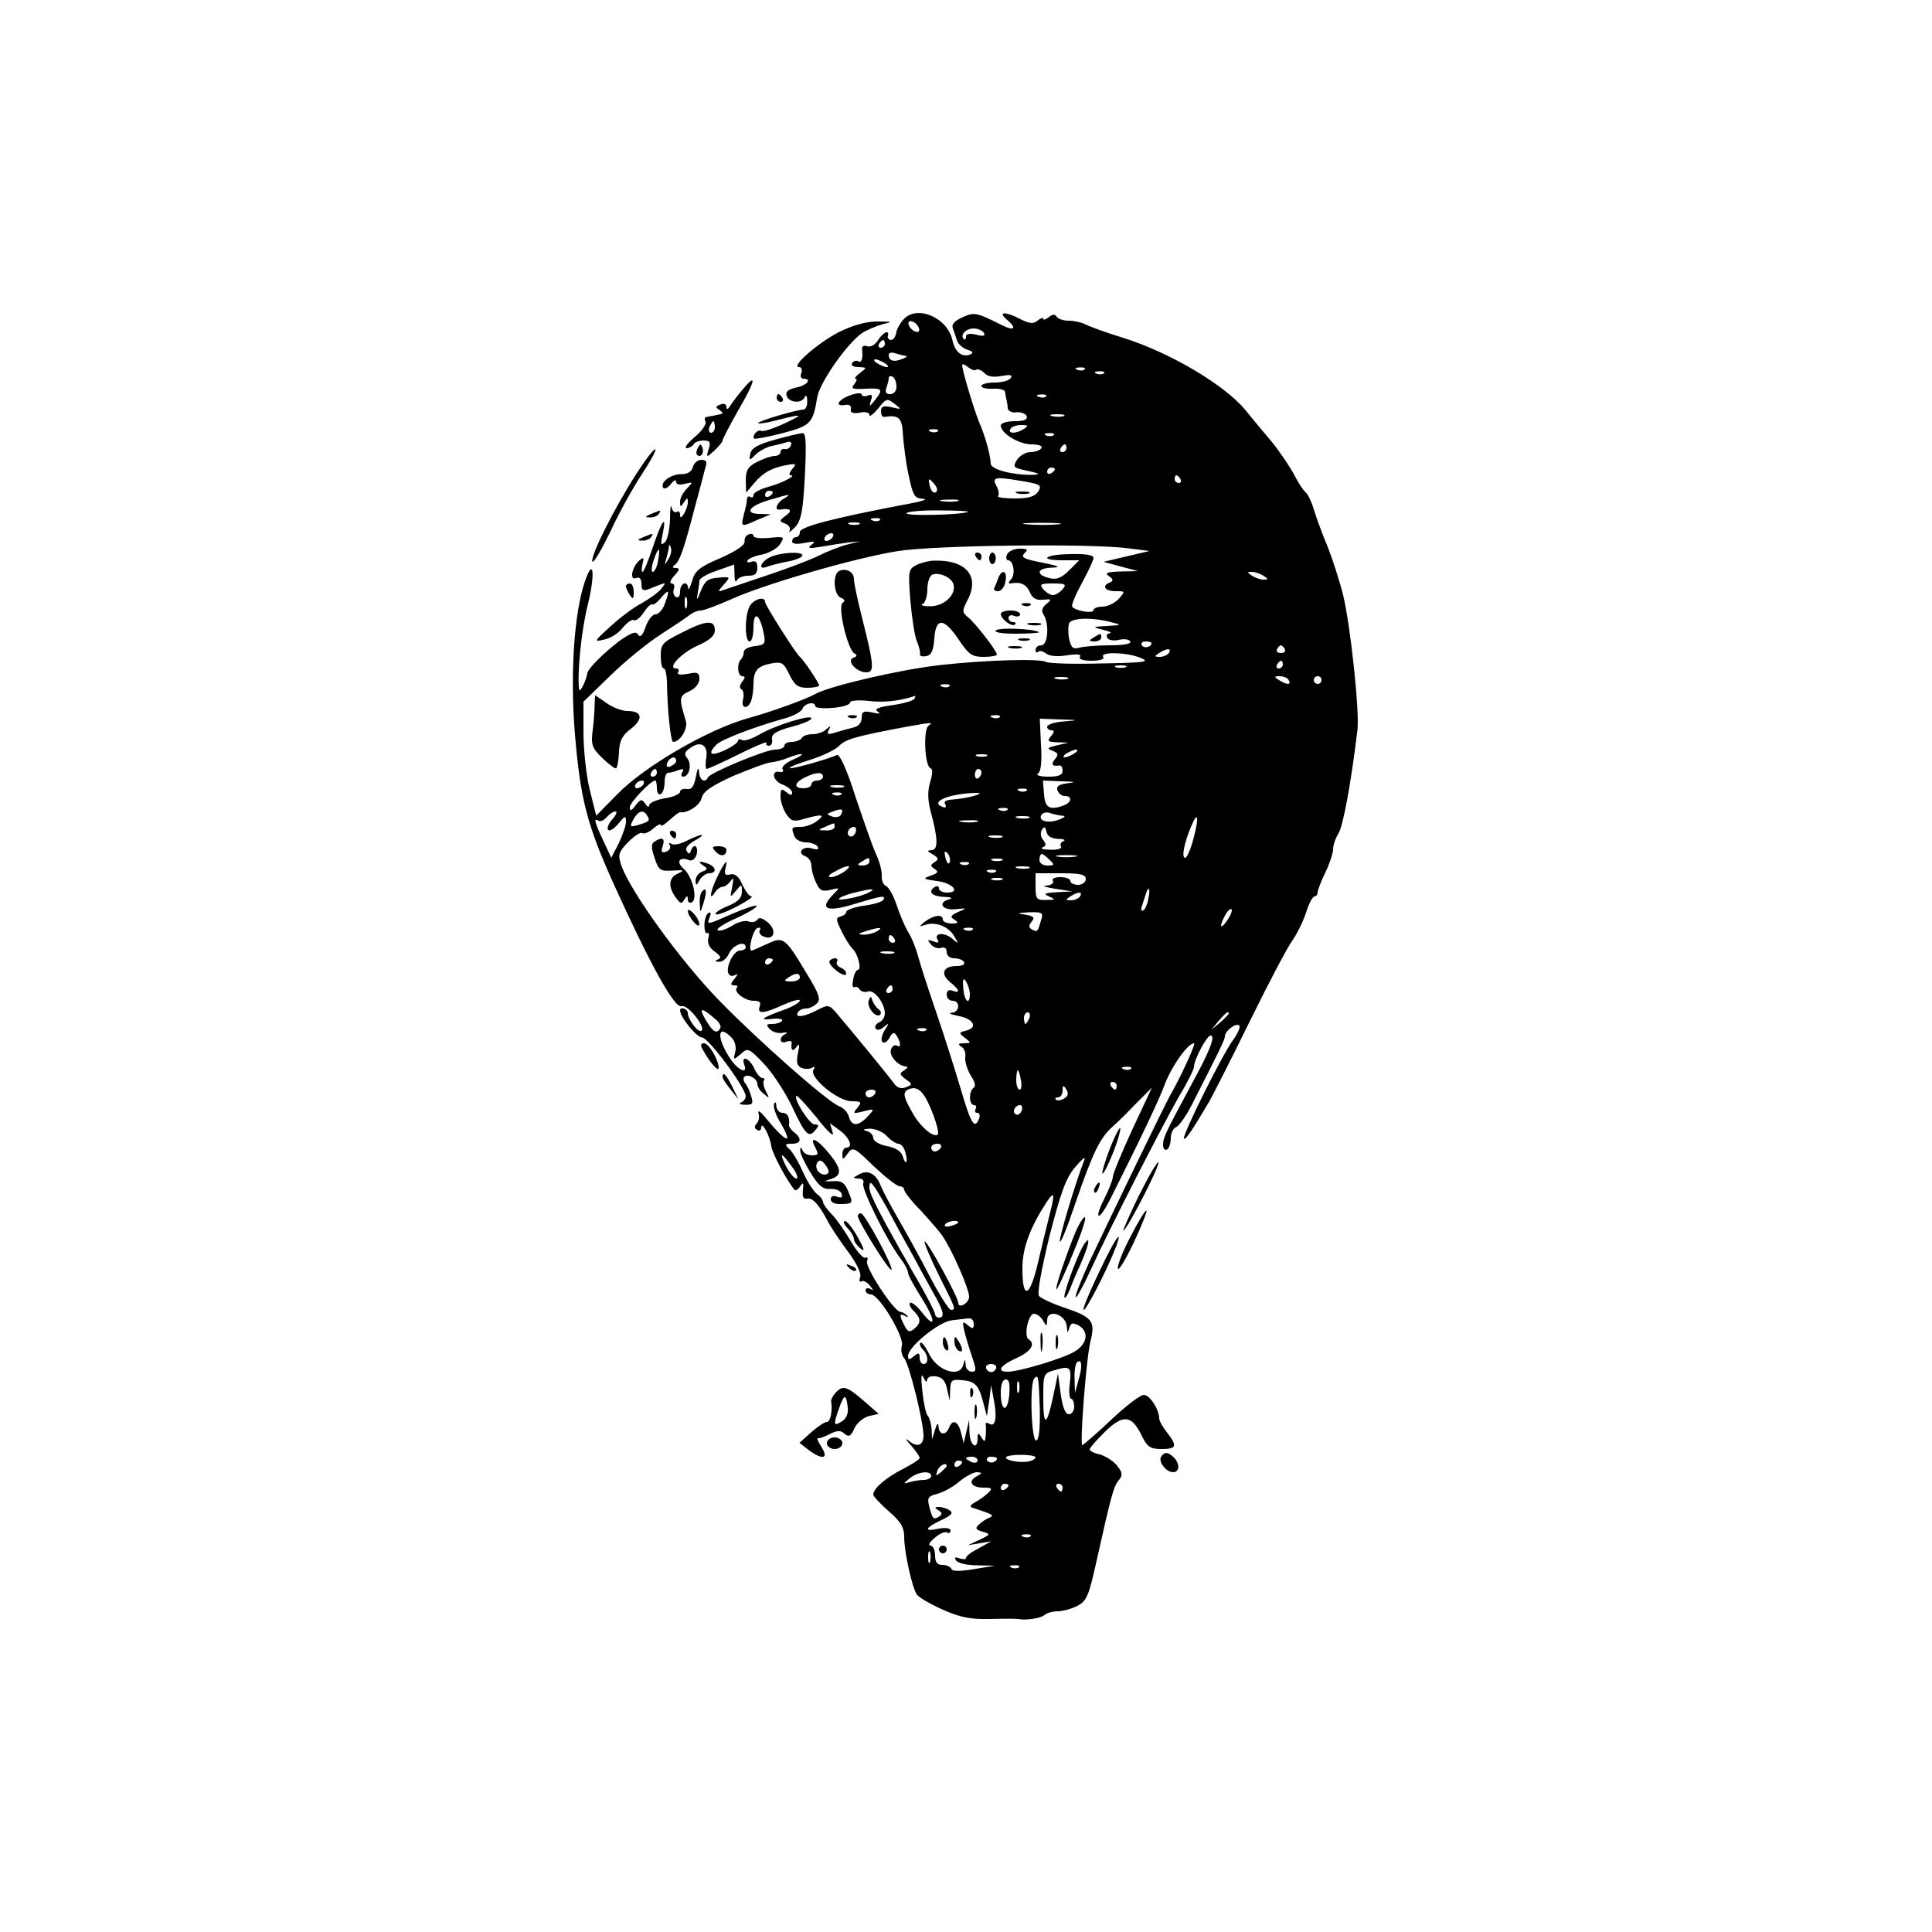 <?xml version="1.0" standalone="no"?>
<!DOCTYPE svg PUBLIC "-//W3C//DTD SVG 20010904//EN"
 "http://www.w3.org/TR/2001/REC-SVG-20010904/DTD/svg10.dtd">
<svg version="1.0" xmlns="http://www.w3.org/2000/svg"
 width="500pt" height="500pt" viewBox="0 0 500 500"
 preserveAspectRatio="xMidYMid meet">

<g transform="translate(0,500) scale(0.1,-0.1)"
fill="#000000" stroke="none">
<path d="M2338 4173 c-9 -10 -18 -26 -19 -36 -2 -10 -8 -17 -14 -17 -5 1 -9 6
-7 11 4 17 -13 9 -26 -12 -8 -12 -19 -18 -28 -15 -8 3 -14 0 -13 -7 3 -24 -1
-38 -10 -32 -5 3 -12 1 -16 -5 -3 -6 4 -10 17 -10 22 -1 22 -1 4 -15 -11 -8
-16 -15 -12 -15 5 0 3 -6 -3 -14 -10 -12 -5 -14 29 -12 44 2 47 -1 24 -30 -15
-18 -15 -18 -10 0 5 13 2 17 -9 12 -8 -3 -15 -1 -15 3 0 5 -13 4 -30 -2 -32
-12 -41 -30 -12 -25 10 2 16 -2 14 -11 -2 -9 5 -12 23 -9 14 3 25 1 25 -6 0
-6 10 2 23 17 20 26 23 27 42 12 19 -15 19 -15 -7 -9 -22 5 -28 2 -28 -10 0
-9 3 -15 8 -15 39 6 47 -2 49 -49 2 -26 8 -73 15 -104 11 -52 15 -58 38 -59
14 -1 -9 -8 -50 -15 -179 -34 -270 -57 -270 -71 0 -7 -4 -13 -10 -13 -5 0 -10
-5 -10 -11 0 -7 12 -8 33 -4 25 5 29 4 17 -5 -12 -9 -6 -10 25 -5 22 4 54 9
70 11 l30 3 -31 -8 c-17 -4 -51 -17 -75 -29 -24 -12 -86 -35 -137 -52 -51 -17
-101 -34 -110 -37 -15 -6 -15 -4 1 14 18 20 18 21 -14 18 -27 -2 -35 -8 -46
-36 -8 -21 -11 -25 -8 -9 2 14 5 30 5 37 0 6 20 18 45 26 l45 16 1 -27 c0 -15
3 -21 6 -14 2 6 16 12 29 12 18 0 24 5 24 21 0 15 -5 19 -16 15 -8 -3 -12 -2
-9 4 3 5 20 12 38 15 18 4 39 16 46 27 12 19 11 20 -28 16 -23 -2 -41 0 -41 5
0 5 -6 7 -12 4 -7 -2 -12 -10 -11 -18 2 -9 -21 -25 -62 -43 -54 -23 -67 -33
-74 -60 -5 -17 -10 -25 -10 -18 -2 21 -21 13 -21 -9 0 -12 -4 -17 -11 -14 -6
4 -8 13 -5 21 3 8 0 14 -6 14 -6 0 -3 9 7 20 14 15 15 20 4 20 -9 0 -10 3 -3
8 13 8 25 44 53 152 11 41 23 85 26 98 6 17 3 22 -10 22 -9 0 -19 -8 -22 -19
-3 -12 -14 -18 -29 -18 -28 0 -56 -21 -48 -35 3 -5 12 -1 20 9 7 10 14 13 14
6 0 -7 9 -9 23 -5 21 5 21 5 5 -12 -10 -10 -18 -25 -18 -34 0 -15 2 -15 10 -2
9 13 10 13 10 0 0 -8 -5 -22 -10 -30 -7 -11 -10 -11 -10 -2 0 7 -4 11 -9 7 -5
-3 -11 3 -13 12 -2 10 -4 -4 -4 -30 -1 -26 -6 -53 -13 -60 -11 -10 -12 -6 -6
21 11 53 -2 36 -25 -33 -12 -36 -24 -65 -27 -65 -3 0 -3 9 0 21 4 16 3 18 -8
9 -19 -16 -27 -53 -9 -46 9 4 14 -2 14 -15 0 -16 4 -19 18 -14 50 20 48 20 33
1 -8 -10 -31 -26 -50 -37 -20 -10 -56 -37 -81 -60 -43 -39 -44 -41 -16 -34 16
3 38 17 48 31 11 13 24 22 28 19 5 -3 17 6 26 20 9 14 19 23 22 21 2 -3 13 5
23 17 21 25 23 20 9 -17 -5 -14 -16 -26 -24 -26 -8 0 -19 -15 -25 -32 -8 -23
-14 -29 -20 -20 -5 9 -17 5 -47 -16 -41 -31 -82 -72 -84 -84 -2 -17 -19 -52
-21 -43 -6 36 5 152 22 219 20 82 15 126 -7 62 -28 -81 -39 -239 -26 -397 14
-166 31 -233 99 -384 95 -210 159 -326 177 -319 15 6 62 -53 52 -63 -8 -8 -35
27 -36 45 0 11 -20 18 -20 7 0 -17 43 -70 57 -70 16 0 112 -129 113 -152 0 -6
-6 -14 -12 -16 -7 -3 -3 -6 10 -6 20 -1 22 3 16 22 -3 12 -10 27 -15 33 -5 6
-6 13 -3 17 9 9 34 -4 34 -18 0 -7 7 -19 17 -26 15 -13 15 -12 5 7 -6 12 -8
24 -5 28 3 3 2 6 -4 6 -5 0 -15 11 -21 25 -12 26 -35 36 -26 10 10 -25 -13
-17 -34 12 -38 55 -37 97 1 58 9 -9 13 -24 10 -37 -6 -22 -5 -22 14 -6 18 17
21 16 60 -25 22 -23 54 -72 72 -109 35 -75 44 -84 61 -63 10 12 10 15 -2 15
-13 0 -55 66 -47 74 2 2 26 -24 53 -57 28 -36 46 -52 41 -38 l-7 24 26 -19
c25 -19 35 -44 16 -44 -5 0 -10 -8 -10 -17 0 -15 2 -15 14 2 13 18 17 16 67
-33 30 -28 60 -52 67 -52 6 0 12 -4 12 -9 0 -5 19 -30 43 -54 23 -25 48 -54
55 -64 26 -37 73 -145 70 -161 -3 -17 -28 -29 -28 -14 0 15 -82 164 -87 159
-2 -3 14 -41 36 -86 44 -87 46 -91 32 -91 -5 0 -30 39 -55 87 -25 49 -62 115
-81 148 -19 33 -40 72 -46 87 -12 31 -34 42 -57 28 -16 -9 -16 -9 0 -10 10 0
15 -5 12 -13 -5 -14 64 -153 98 -196 10 -13 18 -29 18 -35 0 -6 16 -35 35 -65
38 -60 37 -84 0 -36 -13 16 -27 27 -30 23 -3 -3 1 -13 10 -21 19 -19 19 -31 1
-46 -12 -10 -17 -8 -25 8 -14 26 -14 34 2 25 7 -4 9 -3 4 2 -5 5 -13 9 -17 9
-16 0 -92 116 -86 131 3 8 1 12 -4 9 -5 -3 -22 15 -37 41 -16 27 -38 59 -50
71 -13 13 -23 28 -23 32 0 5 -7 15 -17 22 -9 8 -25 33 -35 56 -10 23 -25 49
-34 58 -14 13 -13 15 5 15 25 0 27 13 6 30 -8 6 -14 15 -13 18 2 21 -4 32 -17
32 -8 0 -15 8 -16 18 0 10 -3 12 -6 4 -2 -7 5 -29 17 -48 35 -60 15 -52 -41
16 -12 14 -18 18 -16 9 3 -9 1 -21 -5 -27 -6 -6 -6 -12 1 -16 6 -4 11 -1 11 6
1 19 23 -23 26 -48 2 -18 42 -93 61 -114 2 -2 9 2 14 10 8 12 9 9 7 -10 -2
-17 1 -24 11 -22 14 3 31 -16 53 -58 7 -14 30 -49 51 -77 24 -32 37 -59 33
-68 -3 -9 -2 -14 3 -11 5 3 15 -2 22 -11 10 -12 10 -14 2 -9 -7 4 -13 2 -13
-3 0 -6 6 -11 14 -11 21 0 87 -110 80 -133 -3 -10 -1 -24 6 -32 13 -15 50
-164 50 -201 0 -26 -18 -31 -40 -11 -8 6 -5 0 8 -14 12 -14 22 -28 22 -32 0
-4 -19 -16 -42 -28 -44 -22 -78 -51 -78 -67 0 -4 18 -24 40 -43 30 -26 40 -41
40 -66 0 -40 21 -134 33 -150 5 -7 34 -24 65 -38 45 -20 71 -26 122 -25 36 1
70 1 75 0 21 -4 60 2 69 11 6 5 21 9 33 9 13 0 36 6 51 14 24 12 30 26 50 117
38 170 44 193 58 209 10 12 9 19 -5 37 -10 12 -30 25 -45 29 -14 3 -26 9 -26
13 0 4 18 24 39 45 47 46 69 44 94 -6 16 -33 23 -38 53 -38 39 0 42 7 14 43
-11 14 -20 30 -20 36 0 23 -24 61 -40 61 -9 0 -47 -29 -85 -65 -38 -36 -72
-65 -74 -65 -7 0 10 224 21 268 13 53 6 63 -68 88 -30 10 -60 24 -65 30 -5 7
5 64 27 155 30 116 43 151 67 179 16 19 27 28 24 20 -22 -55 -67 -205 -64
-213 2 -6 20 39 40 99 45 131 64 169 95 197 14 12 42 40 63 62 l40 40 -51
-109 c-27 -59 -50 -114 -50 -122 0 -7 -10 -32 -21 -54 -12 -23 -19 -43 -16
-46 3 -4 16 15 29 40 80 159 127 258 143 301 17 45 59 105 75 105 6 0 -35 -88
-59 -130 -13 -21 -161 -328 -211 -434 -22 -49 -39 -91 -36 -93 2 -3 19 28 38
69 47 104 184 371 229 450 22 36 39 71 39 77 0 18 33 81 43 81 13 0 -1 -38
-46 -120 -72 -134 -77 -144 -77 -163 0 -10 5 -15 10 -12 6 3 10 17 10 30 0 12
6 25 14 28 7 3 26 29 41 59 73 143 85 168 85 176 0 14 29 36 37 28 4 -3 -3
-19 -14 -35 -28 -36 -135 -252 -129 -258 4 -4 21 21 63 92 7 11 54 103 104
205 50 102 101 199 113 215 12 17 28 49 36 73 7 23 17 42 22 42 4 0 8 5 8 10
0 6 9 30 20 52 11 23 20 50 20 60 0 10 6 29 14 41 12 19 33 134 49 267 6 48
-18 271 -37 350 -9 36 -27 92 -40 125 -14 33 -30 77 -36 97 -6 21 -16 40 -21
44 -5 3 -18 23 -29 44 -11 21 -37 60 -59 87 -22 26 -53 63 -68 82 -54 65 -194
148 -314 186 -46 14 -92 31 -101 36 -10 5 -29 9 -42 9 -14 0 -28 5 -31 10 -5
8 -11 7 -21 -1 -8 -6 -14 -8 -14 -4 0 4 -6 2 -14 -4 -11 -10 -21 -9 -45 3 -42
22 -61 19 -32 -4 24 -21 14 -27 -17 -11 -64 32 -70 34 -101 20 -22 -10 -29
-19 -25 -29 3 -8 8 -22 11 -32 3 -9 15 -19 26 -23 14 -4 17 -8 9 -12 -22 -9
-40 5 -47 36 -13 60 -93 93 -127 54z m40 -22 c3 -8 -1 -12 -9 -9 -7 2 -15 10
-17 17 -3 8 1 12 9 9 7 -2 15 -10 17 -17z m168 -12 c5 -9 -1 -10 -20 -5 -17 4
-26 2 -26 -5 0 -7 -3 -10 -6 -6 -10 10 6 27 26 27 10 0 22 -5 26 -11z m-256
-29 c0 -5 -5 -10 -11 -10 -5 0 -7 5 -4 10 3 6 8 10 11 10 2 0 4 -4 4 -10z m53
-31 c7 0 3 -4 -8 -8 -22 -9 -35 -5 -35 11 0 5 7 7 16 4 9 -3 21 -6 27 -7z
m-53 -19 c8 -5 11 -10 5 -10 -5 0 -17 5 -25 10 -8 5 -10 10 -5 10 6 0 17 -5
25 -10z m236 -17 c4 3 13 0 21 -8 9 -10 24 -12 45 -8 22 4 29 3 24 -5 -4 -7
-23 -12 -42 -12 -19 0 -34 -4 -34 -9 0 -5 14 -8 30 -7 17 1 31 -3 31 -8 1 -6
2 -15 4 -21 1 -5 3 -16 3 -22 1 -7 12 -12 23 -10 12 1 24 -4 26 -10 3 -9 -7
-13 -31 -13 -20 0 -36 -5 -36 -11 0 -20 45 -48 78 -49 20 0 31 -4 27 -10 -3
-5 -16 -10 -28 -10 -12 0 -28 -9 -35 -20 -11 -18 -9 -20 16 -26 43 -9 49 -12
22 -13 -52 0 -105 14 -106 29 -1 24 -15 73 -29 105 -13 30 -45 137 -45 150 0
4 7 2 15 -5 9 -7 18 -10 21 -7z m281 1 c-3 -3 -12 -4 -19 -1 -8 3 -5 6 6 6 11
1 17 -2 13 -5z m50 -10 c-3 -3 -12 -4 -19 -1 -8 3 -5 6 6 6 11 1 17 -2 13 -5z
m-537 -35 c0 -11 -7 -19 -16 -19 -11 0 -14 5 -10 16 3 9 6 20 6 25 0 6 5 7 10
4 6 -3 10 -15 10 -26z m387 -25 c-3 -3 -12 -4 -19 -1 -8 3 -5 6 6 6 11 1 17
-2 13 -5z m46 -51 c-7 -2 -21 -2 -30 0 -10 3 -4 5 12 5 17 0 24 -2 18 -5z
m-103 -33 c-20 -13 -43 -13 -35 0 3 6 16 10 28 10 18 0 19 -2 7 -10z m-223 -6
c-3 -3 -12 -4 -19 -1 -8 3 -5 6 6 6 11 1 17 -2 13 -5z m300 -10 c-3 -3 -12 -4
-19 -1 -8 3 -5 6 6 6 11 1 17 -2 13 -5z m33 -34 c0 -5 -5 -10 -11 -10 -5 0 -7
5 -4 10 3 6 8 10 11 10 2 0 4 -4 4 -10z m-30 -54 c0 -3 -4 -8 -10 -11 -5 -3
-10 -1 -10 4 0 6 5 11 10 11 6 0 10 -2 10 -4z m-43 -58 c-9 -13 -24 -18 -61
-18 -27 0 -46 3 -43 6 3 4 2 14 -3 24 -14 25 -7 27 59 16 54 -9 58 -11 48 -28z
m368 32 c3 -5 1 -10 -4 -10 -6 0 -11 5 -11 10 0 6 2 10 4 10 3 0 8 -4 11 -10z
m-636 -14 c7 -8 8 -17 3 -20 -6 -3 -12 3 -15 14 -6 24 -4 25 12 6z m59 -43
c-10 -2 -28 -2 -40 0 -13 2 -5 4 17 4 22 1 32 -1 23 -4z m27 -28 c-24 -8 -164
-11 -159 -3 3 4 42 8 87 7 45 0 78 -2 72 -4z m-228 -21 c-3 -3 -12 -4 -19 -1
-8 3 -5 6 6 6 11 1 17 -2 13 -5z m-54 -11 c-7 -2 -19 -2 -25 0 -7 3 -2 5 12 5
14 0 19 -2 13 -5z m515 0 c-21 -2 -57 -2 -80 0 -24 2 -7 4 37 4 44 0 63 -2 43
-4z m-583 -33 c-3 -5 -11 -10 -16 -10 -6 0 -7 5 -4 10 3 6 11 10 16 10 6 0 7
-4 4 -10z m-425 -57 c-11 -17 -11 -17 -6 0 3 10 6 24 7 30 0 9 2 9 5 0 3 -7 0
-20 -6 -30z m1190 28 l55 -7 -60 -14 -59 -14 44 -12 45 -12 -45 -1 c-35 -1
-42 -4 -30 -12 11 -8 12 -12 3 -16 -23 -9 -14 -23 14 -23 25 0 26 0 8 -20 -10
-11 -29 -20 -42 -20 -12 0 -23 -4 -23 -9 0 -10 -48 -2 -55 9 -3 4 9 32 25 61
16 30 30 59 30 65 0 8 -21 11 -60 10 -67 -1 -84 -16 -19 -16 l42 0 -26 -26
c-20 -20 -33 -25 -52 -20 -36 9 -31 26 8 27 24 1 18 4 -26 13 -46 9 -56 13
-46 24 11 10 8 12 -13 12 -14 0 -28 -7 -32 -15 -3 -8 -2 -15 3 -15 14 0 20
-37 7 -50 -6 -6 -7 -11 -1 -10 26 5 41 -2 50 -22 7 -17 17 -22 35 -20 22 2 23
1 8 -11 -11 -9 -14 -18 -7 -28 15 -24 11 -79 -6 -79 -8 0 -15 -5 -15 -12 0 -6
3 -8 7 -5 3 4 12 2 20 -4 8 -7 29 -9 54 -5 27 4 38 3 34 -4 -4 -6 8 -10 30
-10 22 0 34 4 30 10 -9 14 63 12 98 -3 24 -10 10 -12 -103 -14 -73 -2 -137 0
-143 4 -15 9 -155 5 -272 -8 -102 -11 -287 -54 -325 -75 -25 -14 -116 -47
-175 -63 -103 -29 -267 -124 -338 -197 l-54 -55 -17 68 c-9 37 -16 104 -16
147 l0 80 70 68 c39 38 98 86 133 108 34 22 67 44 74 50 7 5 18 10 26 10 8 0
43 13 79 29 88 40 324 108 433 125 96 15 496 20 595 7z m-1217 -33 c-3 -16 -9
-28 -14 -28 -4 0 -3 14 3 31 12 36 18 35 11 -3z m1567 -38 c13 -9 13 -10 0
-10 -8 0 -22 5 -30 10 -13 9 -13 10 0 10 8 0 22 -5 30 -10z m-520 -35 c-7 -8
-18 -15 -25 -15 -7 0 -18 7 -25 15 -11 13 -7 15 25 15 32 0 36 -2 25 -15z
m-973 -47 c-3 -7 -5 -2 -5 12 0 14 2 19 5 13 2 -7 2 -19 0 -25z m1098 -38 c29
-7 29 -8 -10 -10 -39 -2 -39 -3 -10 -10 17 -4 24 -8 17 -9 -7 0 -10 -6 -6 -12
3 -6 17 -8 29 -5 13 3 27 2 30 -4 4 -6 -16 -10 -52 -10 -32 0 -68 -3 -79 -6
-17 -5 -22 0 -27 22 -3 15 -3 34 0 41 6 14 58 16 108 3z m105 -54 c0 -11 -19
-15 -25 -6 -3 5 1 10 9 10 9 0 16 -2 16 -4z m345 -16 c3 -5 -1 -10 -10 -10 -9
0 -13 5 -10 10 3 6 8 10 10 10 2 0 7 -4 10 -10z m-300 -10 c-3 -5 -14 -10 -23
-10 -15 0 -15 2 -2 10 20 13 33 13 25 0z m295 -30 c0 -5 -5 -10 -11 -10 -5 0
-7 5 -4 10 3 6 8 10 11 10 2 0 4 -4 4 -10z m-407 -7 c-7 -2 -19 -2 -25 0 -7 3
-2 5 12 5 14 0 19 -2 13 -5z m-150 -30 c-7 -2 -21 -2 -30 0 -10 3 -4 5 12 5
17 0 24 -2 18 -5z m572 -3 c8 -13 -5 -13 -25 0 -13 8 -13 10 2 10 9 0 20 -4
23 -10z m85 0 c0 -5 -4 -10 -10 -10 -5 0 -10 5 -10 10 0 6 5 10 10 10 6 0 10
-4 10 -10z m-963 -16 c-3 -3 -12 -4 -19 -1 -8 3 -5 6 6 6 11 1 17 -2 13 -5z
m-91 -33 c-4 -5 -29 -12 -57 -16 -36 -5 -47 -10 -38 -16 9 -7 5 -7 -13 -3 -23
5 -28 3 -28 -14 0 -12 -8 -22 -22 -25 -13 -3 -34 -9 -47 -13 -19 -6 -22 -4
-16 7 6 11 5 12 -6 2 -7 -7 -23 -13 -35 -13 -13 0 -26 -4 -29 -10 -3 -5 -15
-10 -26 -10 -10 0 -19 -4 -19 -10 0 -5 -11 -10 -24 -10 -25 0 -169 -60 -174
-72 -7 -16 -22 -7 -23 15 -1 13 -4 9 -8 -13 -5 -26 -11 -34 -24 -32 -9 2 -17
-2 -17 -7 0 -6 -18 -14 -40 -17 -22 -4 -40 -12 -40 -18 0 -6 -5 -4 -10 4 -9
13 -12 12 -25 -4 -11 -15 -15 -16 -15 -5 0 12 54 69 66 69 2 0 4 -9 4 -21 0
-11 5 -17 10 -14 6 3 10 17 10 31 0 13 4 24 9 24 5 0 17 3 27 7 12 4 15 3 10
-5 -4 -7 -3 -12 2 -12 16 0 23 32 11 47 -9 11 -8 17 7 27 27 20 47 8 42 -25
-3 -16 -2 -29 1 -29 3 0 41 17 83 38 42 21 74 34 72 30 -3 -4 0 -8 6 -8 6 0
10 8 8 17 -2 13 10 21 50 32 28 7 52 17 52 22 0 11 -94 -18 -135 -42 -19 -11
-39 -18 -45 -14 -5 3 -10 2 -10 -2 0 -5 -16 -16 -35 -25 -36 -16 -45 -10 -21
15 15 14 96 45 174 67 24 6 46 18 49 26 5 14 33 20 33 6 0 -4 20 -6 45 -4 25
2 45 8 45 14 0 5 20 7 48 4 37 -5 82 0 120 13 2 1 1 -3 -2 -8z m221 -47 c-3
-3 -12 -4 -19 -1 -8 3 -5 6 6 6 11 1 17 -2 13 -5z m166 -11 c-24 -2 -43 -8
-43 -14 0 -5 5 -9 11 -9 8 0 8 -5 -1 -15 -11 -13 -8 -15 16 -16 l29 -1 -30 -7
c-25 -6 -27 -8 -11 -14 15 -6 16 -10 6 -22 -11 -14 -7 -19 13 -16 4 0 7 -6 7
-14 0 -11 -11 -15 -37 -15 -21 0 -33 4 -27 8 8 4 11 31 8 75 l-3 67 52 -2 c50
-1 50 -2 10 -5z m-350 -11 c-14 -9 -10 -105 5 -110 6 -2 6 -14 -1 -37 -7 -24
-6 -46 2 -77 19 -69 19 -98 2 -98 -13 -1 -12 -3 3 -11 15 -9 16 -13 5 -20 -12
-8 -12 -10 0 -18 11 -7 8 -11 -10 -17 -22 -8 -20 -9 15 -14 42 -5 63 -30 27
-30 -12 0 -21 5 -21 11 0 5 -4 7 -10 4 -20 -12 -9 -25 23 -26 17 -1 24 -3 15
-6 -33 -8 -20 -30 15 -26 30 3 31 3 7 -7 -20 -9 -22 -13 -10 -20 12 -8 10 -10
-7 -10 -13 0 -23 5 -23 10 0 15 -23 12 -46 -5 -16 -13 -16 -14 -1 -9 27 10 61
-3 76 -28 13 -22 13 -22 -5 -7 -20 17 -49 15 -37 -4 4 -7 0 -8 -12 -3 -15 5
-16 4 -6 -8 7 -8 19 -12 27 -9 8 3 14 -1 14 -11 0 -9 8 -16 19 -16 11 0 23 -4
26 -10 3 -6 -5 -10 -19 -10 -35 0 -43 -20 -18 -41 25 -20 29 -31 7 -23 -9 4
-15 0 -15 -10 0 -9 7 -16 15 -16 21 0 19 -30 -2 -31 -10 -1 -3 -4 16 -8 40 -7
53 -30 22 -38 -20 -5 -20 -6 -4 -19 17 -13 17 -13 -2 -14 -15 0 -17 -2 -7 -9
8 -4 12 -17 10 -28 -1 -10 5 -31 14 -46 11 -16 14 -28 8 -32 -13 -8 -13 -45 1
-45 5 0 7 -4 4 -10 -3 -5 -2 -10 4 -10 6 0 8 -7 5 -15 -12 -29 -21 -14 -48 78
-15 50 -43 139 -63 197 -20 58 -41 123 -47 145 -6 23 -18 52 -27 65 -8 14 -21
45 -29 69 -8 24 -20 45 -27 48 -7 3 -12 15 -11 26 1 12 -6 38 -15 57 -9 19
-32 86 -53 148 -22 70 -41 111 -48 108 -30 -13 -118 -37 -122 -34 -2 3 22 12
54 22 31 10 65 26 74 36 16 17 45 25 173 49 66 12 72 12 58 3z m377 -72 c-8
-5 -19 -10 -25 -10 -5 0 -3 5 5 10 8 5 20 10 25 10 6 0 3 -5 -5 -10z m-728
-16 c-18 -8 -30 -19 -27 -24 4 -6 1 -9 -6 -8 -24 6 -20 -22 5 -32 14 -5 26
-15 26 -21 0 -8 -4 -8 -15 1 -13 10 -15 9 -15 -12 0 -13 7 -33 15 -45 13 -19
20 -20 47 -12 46 13 55 11 32 -6 -10 -8 -29 -15 -41 -15 -25 0 -26 -1 -17 -24
3 -9 17 -16 29 -16 13 0 27 -5 31 -11 4 -7 0 -9 -14 -5 -24 8 -41 -11 -18 -20
9 -3 16 -14 16 -25 0 -10 5 -29 12 -43 9 -21 16 -24 37 -19 25 6 25 6 8 -11
-38 -39 -19 -48 56 -25 70 21 80 23 73 10 -3 -5 -26 -12 -51 -15 -25 -4 -45
-11 -45 -16 0 -5 -7 -10 -15 -12 -12 -3 -12 -8 3 -38 9 -19 22 -39 28 -45 14
-12 25 -55 14 -55 -4 0 -10 -11 -12 -25 -3 -13 -2 -22 3 -20 4 3 11 0 14 -6 4
-5 13 -8 21 -5 16 6 44 -30 44 -57 0 -9 -7 -20 -15 -23 -8 -4 -12 -10 -9 -16
3 -5 12 -4 21 4 15 12 15 11 2 -9 -7 -12 -10 -26 -5 -30 4 -4 12 1 18 11 8 15
12 16 19 5 11 -18 11 -32 0 -25 -5 3 -12 -1 -15 -10 -6 -16 18 -43 39 -44 6 0
3 -5 -5 -10 -13 -8 -12 -11 4 -23 18 -13 18 -14 0 -21 -12 -5 -23 -1 -31 11
-13 18 -94 117 -143 175 -24 29 -26 29 -55 14 -34 -18 -59 -21 -50 -6 3 6 13
10 21 10 9 0 21 6 28 13 11 10 6 25 -26 77 -57 95 -60 97 -103 77 -20 -9 -37
-17 -40 -17 -10 0 4 55 15 58 7 3 10 0 6 -6 -3 -5 2 -13 11 -16 26 -11 34 16
11 36 -14 12 -24 15 -28 8 -4 -6 -14 -8 -22 -5 -9 4 -28 -1 -42 -10 -14 -9
-31 -15 -38 -13 -7 3 14 17 46 31 33 15 57 30 54 33 -3 2 -31 -7 -63 -21 -68
-30 -66 -29 -58 -8 4 10 2 14 -4 10 -6 -4 -10 -18 -10 -32 0 -13 3 -22 7 -20
5 3 6 -3 3 -14 -3 -12 3 -24 17 -34 15 -11 18 -16 8 -20 -9 -4 -8 -6 3 -6 9
-1 21 10 26 22 10 22 43 34 43 15 0 -4 -7 -8 -15 -8 -17 0 -39 -46 -29 -61 3
-5 11 -6 17 -2 7 4 6 0 -2 -10 -11 -13 -11 -17 -1 -17 8 0 11 -3 7 -6 -10 -10
20 -34 43 -34 16 0 20 -4 16 -15 -7 -20 10 -19 62 5 23 10 42 15 42 11 0 -5
-15 -14 -32 -21 -67 -24 -76 -31 -41 -27 18 2 30 0 27 -5 -3 -4 -14 -8 -25 -8
-16 0 -17 -2 -7 -13 7 -8 22 -12 33 -10 11 2 14 1 8 -3 -18 -8 -16 -27 2 -20
8 3 14 2 14 -2 -3 -20 2 -25 12 -12 8 11 9 7 4 -16 -5 -24 -2 -33 10 -38 9 -3
22 -3 27 1 7 4 8 1 3 -6 -11 -19 63 -81 99 -81 25 0 27 -2 15 -17 -13 -15 -11
-16 16 -9 29 7 29 7 11 -13 -24 -26 -42 -27 -49 -1 -3 11 -14 23 -25 27 -30
11 -212 172 -312 275 -100 103 -227 279 -252 348 -9 28 -8 34 17 60 16 16 32
27 37 24 5 -3 18 2 29 12 10 9 19 13 19 9 0 -5 10 1 23 13 12 11 24 20 27 20
19 -3 51 17 56 37 4 17 25 31 82 57 43 18 86 34 97 35 11 1 31 6 45 12 39 15
49 11 12 -5z m501 9 c-7 -2 -19 -2 -25 0 -7 3 -2 5 12 5 14 0 19 -2 13 -5z
m-803 -12 c0 -5 -7 -11 -14 -14 -10 -4 -13 -1 -9 9 6 15 23 19 23 5z m-50 -31
c0 -5 -5 -10 -11 -10 -5 0 -7 5 -4 10 3 6 8 10 11 10 2 0 4 -4 4 -10z m840 1
c0 -6 -4 -12 -8 -15 -5 -3 -9 1 -9 9 0 8 4 15 9 15 4 0 8 -4 8 -9z m-410 -11
c0 -5 -7 -10 -15 -10 -8 0 -15 -4 -15 -10 0 -5 -9 -10 -20 -10 -27 0 -25 14 3
28 28 14 47 15 47 2z m-465 -20 c-3 -5 -11 -10 -16 -10 -6 0 -7 5 -4 10 3 6
11 10 16 10 6 0 7 -4 4 -10z m1098 3 c-23 -3 -30 -8 -26 -19 3 -8 11 -14 19
-14 19 0 18 -16 -2 -24 -37 -14 -50 -7 -52 29 l-3 35 48 -2 c36 -1 40 -2 16
-5z m-580 -10 c-7 -2 -21 -2 -30 0 -10 3 -4 5 12 5 17 0 24 -2 18 -5z m474 -9
c-3 -3 -12 -4 -19 -1 -8 3 -5 6 6 6 11 1 17 -2 13 -5z m-480 -10 c-3 -3 -12
-4 -19 -1 -8 3 -5 6 6 6 11 1 17 -2 13 -5z m343 -4 c-14 -4 -38 -8 -53 -9 -18
-1 -26 -5 -21 -12 4 -7 2 -10 -5 -8 -38 13 14 35 84 37 15 0 14 -2 -5 -8z
m-344 -49 c-4 -6 -14 -7 -23 -4 -15 6 -14 7 3 13 22 9 29 6 20 -9z m431 13
c-3 -3 -12 -4 -19 -1 -8 3 -5 6 6 6 11 1 17 -2 13 -5z m-1022 -24 c-10 -11
-15 -23 -11 -28 4 -4 16 4 27 17 17 21 19 21 19 4 0 -10 -9 -35 -19 -56 l-19
-37 -21 45 c-23 49 -25 59 -12 51 5 -3 14 1 21 9 7 8 17 15 23 15 5 0 2 -9 -8
-20z m90 9 c8 -13 6 -15 -23 -24 -22 -6 -23 -5 -13 14 13 23 26 27 36 10z
m1073 0 c11 0 9 -4 -7 -10 -28 -11 -55 -4 -46 12 4 6 14 8 22 5 8 -3 22 -6 31
-7z m-85 -6 c-7 -2 -21 -2 -30 0 -10 3 -4 5 12 5 17 0 24 -2 18 -5z m426 -52
c-7 -28 -17 -51 -22 -51 -10 0 -2 40 16 82 17 41 21 25 6 -31z m-561 42 c-10
-2 -28 -2 -40 0 -13 2 -5 4 17 4 22 1 32 -1 23 -4z m-368 -13 c0 -5 -10 -10
-22 -9 -22 0 -22 1 -3 9 11 5 21 9 23 9 1 1 2 -3 2 -9z m54 -15 c-4 -8 -10
-12 -15 -9 -11 6 -2 24 11 24 5 0 7 -7 4 -15z m524 -16 c15 0 21 -3 14 -6 -6
-2 -10 -9 -6 -14 3 -5 -10 -9 -28 -8 -18 0 -27 3 -20 6 10 4 10 8 2 19 -7 7
-8 19 -4 26 7 10 9 9 12 -4 2 -12 13 -18 30 -19z m-145 4 c-7 -2 -21 -2 -30 0
-10 3 -4 5 12 5 17 0 24 -2 18 -5z m-135 -64 c-3 -8 -7 -3 -11 10 -4 17 -3 21
5 13 5 -5 8 -16 6 -23z m258 6 c14 -13 13 -15 -5 -15 -12 0 -21 6 -21 15 0 8
3 15 6 15 3 0 12 -7 20 -15z m67 8 c-13 -2 -33 -2 -45 0 -13 2 -3 4 22 4 25 0
35 -2 23 -4z m-533 -13 c0 -5 -8 -10 -17 -10 -15 0 -16 2 -3 10 19 12 20 12
20 0z m343 3 c-7 -2 -19 -2 -25 0 -7 3 -2 5 12 5 14 0 19 -2 13 -5z m-86 -9
c-3 -3 -12 -4 -19 -1 -8 3 -5 6 6 6 11 1 17 -2 13 -5z m-321 -19 c-11 -8 -27
-15 -35 -15 -10 0 -7 6 9 14 33 19 50 19 26 1z m477 8 c-7 -2 -21 -2 -30 0
-10 3 -4 5 12 5 17 0 24 -2 18 -5z m-86 -9 c-3 -3 -12 -4 -19 -1 -8 3 -5 6 6
6 11 1 17 -2 13 -5z m233 -19 c0 -8 -9 -15 -20 -15 -11 0 -20 5 -20 10 0 6
-12 10 -26 10 -14 0 -23 -4 -19 -10 3 -5 -4 -11 -17 -12 -13 0 -3 -4 22 -8
l45 -7 -40 -2 c-32 -2 -36 -4 -20 -11 18 -8 17 -9 -7 -9 -25 -1 -28 2 -28 34
l0 35 65 0 c51 0 65 -3 65 -15z m-217 -2 c-7 -2 -19 -2 -25 0 -7 3 -2 5 12 5
14 0 19 -2 13 -5z m-343 -32 c-20 -12 -87 -25 -78 -16 4 4 22 11 40 15 45 11
56 11 38 1z m722 -16 c-2 -14 -8 -28 -13 -31 -5 -3 -7 2 -4 10 3 9 7 23 10 31
7 24 13 17 7 -10z m-177 5 c-3 -5 -14 -10 -23 -10 -15 0 -15 2 -2 10 20 13 33
13 25 0z m381 -62 c-18 -26 -22 -17 -5 14 6 11 13 17 16 15 3 -3 -2 -16 -11
-29z m-482 0 c-8 -30 -10 -31 -24 -23 -8 5 -8 10 0 20 9 11 5 14 -17 18 -23 3
-21 4 10 6 35 1 38 -1 31 -21z m-424 -28 c-8 -5 -24 -9 -35 -9 -16 1 -16 2 5
9 35 11 48 11 30 0z m247 4 c-3 -3 -12 -4 -19 -1 -8 3 -5 6 6 6 11 1 17 -2 13
-5z m-202 -24 c3 -5 1 -10 -4 -10 -6 0 -11 5 -11 10 0 6 2 10 4 10 3 0 8 -4
11 -10z m-2 -37 c-7 -2 -21 -2 -30 0 -10 3 -4 5 12 5 17 0 24 -2 18 -5z m-313
-17 c0 -3 -4 -8 -10 -11 -5 -3 -10 -1 -10 4 0 6 5 11 10 11 6 0 10 -2 10 -4z
m70 -46 c0 -5 -10 -10 -22 -10 -19 0 -20 2 -8 10 19 13 30 13 30 0z m440 -42
c0 -32 -15 -19 -17 15 -2 23 0 28 7 17 5 -8 10 -23 10 -32z m-200 12 c0 -5 -5
-10 -11 -10 -5 0 -7 5 -4 10 3 6 8 10 11 10 2 0 4 -4 4 -10z m-458 -78 c10 -8
15 -19 12 -23 -9 -16 -19 -10 -38 22 -19 33 -11 33 26 1z m812 3 c-4 -8 -8
-15 -10 -15 -2 0 -4 7 -4 15 0 8 4 15 10 15 5 0 7 -7 4 -15z m516 12 c0 -2
-10 -12 -22 -23 l-23 -19 19 23 c18 21 26 27 26 19z m-783 -43 c-3 -3 -12 -4
-19 -1 -8 3 -5 6 6 6 11 1 17 -2 13 -5z m530 -100 c-3 -3 -12 -4 -19 -1 -8 3
-5 6 6 6 11 1 17 -2 13 -5z m-285 -29 c3 -14 1 -25 -3 -25 -5 0 -9 11 -9 25 0
14 2 25 4 25 2 0 6 -11 8 -25z m248 -15 c0 -5 -2 -10 -4 -10 -3 0 -8 5 -11 10
-3 6 -1 10 4 10 6 0 11 -4 11 -10z m-474 -77 c9 -24 14 -46 11 -49 -10 -10
-46 20 -66 57 -26 45 -26 56 -3 62 21 5 37 -14 58 -70z m338 44 c-9 -5 -18 -6
-21 -3 -4 3 -1 6 5 6 7 0 12 8 12 18 0 14 2 15 10 2 6 -10 4 -17 -6 -23z
m-489 13 c-3 -5 -10 -10 -16 -10 -5 0 -9 5 -9 10 0 6 7 10 16 10 8 0 12 -4 9
-10z m379 -45 c-4 -8 -10 -12 -15 -9 -11 6 -2 24 11 24 5 0 7 -7 4 -15z m-349
-65 c10 -11 24 -20 30 -20 7 0 15 -10 18 -22 8 -28 1 -36 -7 -10 -4 13 -19 22
-41 26 -20 4 -35 13 -35 21 0 7 -8 16 -17 18 -12 3 -9 5 8 6 14 0 34 -8 44
-19z m140 -30 c-3 -5 -10 -10 -16 -10 -5 0 -9 5 -9 10 0 6 7 10 16 10 8 0 12
-4 9 -10z m-385 -50 c12 -16 17 -30 11 -30 -6 0 -17 14 -26 30 -9 17 -13 30
-11 30 3 0 14 -13 26 -30z m246 -107 c20 -38 50 -93 67 -123 16 -30 40 -74 53
-97 26 -45 30 -63 14 -63 -5 0 -10 4 -10 9 0 5 -25 54 -57 108 -83 145 -113
202 -113 219 0 24 7 16 46 -53z m420 -18 c-7 -28 -21 -85 -31 -128 -21 -88
-40 -91 -39 -4 1 49 21 102 62 165 21 32 23 24 8 -33z m-236 -19 c0 -2 -9 -6
-20 -9 -11 -3 -18 -1 -14 4 5 9 34 13 34 5z m219 -253 c10 -17 10 -17 11 0 0
31 49 16 51 -17 1 -16 2 -17 6 -4 4 14 8 16 24 8 27 -15 24 -46 -7 -66 -26
-18 -146 -54 -176 -54 -30 0 -20 16 22 35 38 17 51 37 32 49 -13 8 -1 66 14
66 7 0 18 -8 23 -17z m-179 -9 c0 -14 -3 -14 -16 -3 -13 11 -14 9 -8 -17 4
-16 13 -46 20 -66 11 -33 11 -38 -1 -38 -8 0 -16 8 -16 18 -1 16 -2 16 -6 0
-9 -35 -68 -16 -89 29 -9 18 -19 31 -22 28 -3 -3 0 -11 6 -17 15 -15 16 -38 2
-38 -5 0 -10 7 -10 16 0 14 -3 14 -15 4 -12 -10 -15 -10 -15 1 0 23 79 88 113
92 18 2 38 5 45 5 6 1 12 -5 12 -14z m271 -146 l-9 -33 -1 36 c-1 20 2 39 6
43 13 12 15 -10 4 -46z m-213 31 c-2 -6 -8 -10 -13 -10 -5 0 -11 4 -13 10 -2
6 4 11 13 11 9 0 15 -5 13 -11z m190 -45 c-2 -19 0 -34 4 -34 4 0 8 -9 8 -20
0 -11 -6 -20 -14 -20 -9 0 -16 18 -21 53 l-7 52 -12 -57 c-17 -80 -26 -83 -26
-7 0 65 0 65 33 74 37 11 41 7 35 -41z m-369 14 c1 8 10 12 23 10 16 -2 25
-12 29 -33 l7 -30 1 28 c1 25 4 28 32 25 34 -3 43 -14 55 -63 l8 -30 6 40 5
40 8 -43 c8 -45 2 -67 -14 -56 -5 3 -9 2 -8 -3 1 -4 1 -17 0 -28 -1 -17 -3
-18 -11 -5 -8 13 -10 12 -10 -2 0 -33 -20 -19 -21 15 l-1 32 -7 -30 -7 -30 -7
28 c-8 30 -22 35 -31 12 -8 -21 -26 -19 -27 3 -1 11 -4 9 -9 -8 l-8 -25 -1 26
c-1 14 -5 29 -10 35 -5 5 -11 34 -14 64 -4 36 -3 48 3 35 5 -11 9 -14 9 -7z
m292 -73 c1 -53 -2 -80 -9 -83 -13 -4 -18 149 -5 161 10 11 11 6 14 -78z m-79
35 c-5 -48 -22 -43 -22 6 0 21 5 34 13 34 9 0 11 -12 9 -40z m25 8 c-3 -7 -5
-2 -5 12 0 14 2 19 5 13 2 -7 2 -19 0 -25z m43 -170 c0 -3 -8 -8 -17 -10 -24
-5 -64 3 -59 11 5 8 76 8 76 -1z m-150 -8 c0 -5 -7 -7 -15 -4 -8 4 -15 8 -15
10 0 2 7 4 15 4 8 0 15 -4 15 -10z m50 6 c0 -11 -19 -15 -25 -6 -3 5 1 10 9
10 9 0 16 -2 16 -4z m-90 -10 c0 -3 -4 -8 -10 -11 -5 -3 -10 -1 -10 4 0 6 5
11 10 11 6 0 10 -2 10 -4z m-40 -10 c0 -2 -7 -9 -15 -16 -13 -11 -14 -10 -9 4
5 14 24 23 24 12z m-40 -26 c0 -5 -9 -10 -19 -10 -11 0 -28 -3 -38 -6 -16 -5
-16 -4 1 10 22 18 56 21 56 6z m117 -1 c-23 -13 -13 -29 19 -29 21 0 23 -2 12
-13 -7 -7 -22 -18 -33 -24 -16 -9 -17 -13 -5 -16 49 -16 55 -19 40 -25 -8 -3
-20 -11 -27 -18 -10 -9 -8 -13 10 -18 21 -6 21 -7 -8 -21 l-30 -14 30 5 30 5
-32 -18 c-18 -9 -33 -20 -33 -25 0 -4 -7 -4 -17 -1 -11 4 -14 3 -9 -5 4 -7 28
-13 54 -13 l47 -1 -55 -9 c-37 -6 -56 -6 -58 1 -2 5 -12 10 -23 10 -14 0 -19
7 -19 25 0 14 -6 25 -12 25 -7 1 -2 9 11 20 12 11 27 17 32 14 5 -3 9 -1 9 5
0 6 -12 8 -30 5 -40 -9 -38 1 6 22 26 12 32 19 22 25 -7 5 -20 9 -28 9 -12 0
-12 -2 -1 -9 10 -6 10 -10 1 -16 -14 -9 -17 -6 -25 26 -6 23 -3 27 21 33 15 4
41 18 57 32 16 13 36 24 45 24 15 -1 15 -2 -1 -11z m83 -23 c0 -3 -4 -8 -10
-11 -5 -3 -10 -1 -10 4 0 6 5 11 10 11 6 0 10 -2 10 -4z m140 -6 c0 -5 -2 -10
-4 -10 -3 0 -8 5 -11 10 -3 6 -1 10 4 10 6 0 11 -4 11 -10z m-83 -126 c-3 -3
-12 -4 -19 -1 -8 3 -5 6 6 6 11 1 17 -2 13 -5z m-260 -66 c-3 -7 -5 -2 -5 12
0 14 2 19 5 13 2 -7 2 -19 0 -25z m230 -14 c-3 -3 -12 -4 -19 -1 -8 3 -5 6 6
6 11 1 17 -2 13 -5z"/>
<path d="M2633 3723 c9 -2 23 -2 30 0 6 3 -1 5 -18 5 -16 0 -22 -2 -12 -5z"/>
<path d="M2525 3560 c3 -5 8 -10 11 -10 2 0 4 5 4 10 0 6 -5 10 -11 10 -5 0
-7 -4 -4 -10z"/>
<path d="M2560 3555 c0 -8 4 -15 8 -15 5 0 9 7 9 15 0 8 -4 15 -9 15 -4 0 -8
-7 -8 -15z"/>
<path d="M2372 3538 c-21 -11 -22 -15 -16 -92 4 -45 11 -92 17 -106 6 -14 9
-29 8 -33 -1 -5 6 -7 16 -5 13 2 19 14 21 46 4 55 25 54 65 -6 24 -36 33 -42
63 -42 19 0 34 3 34 6 0 9 -53 78 -73 95 -18 15 -18 17 -2 48 31 61 -6 103
-89 100 -11 0 -31 -5 -44 -11z m96 -52 c6 -27 -27 -56 -62 -55 -17 0 -25 3
-18 6 6 2 12 20 12 38 0 18 6 35 13 38 20 7 52 -9 55 -27z"/>
<path d="M2173 3523 c-19 -7 -16 -62 3 -70 10 -4 12 -8 5 -13 -14 -8 12 -120
30 -131 8 -4 7 -8 -2 -11 -20 -7 7 -38 33 -38 22 0 20 19 -13 149 -10 41 -19
82 -19 92 0 18 -18 29 -37 22z"/>
<path d="M2583 3503 c-3 -10 -8 -21 -10 -25 -2 -5 2 -8 10 -8 8 0 17 11 19 25
6 28 -9 34 -19 8z"/>
<path d="M1940 3431 c-13 -25 -13 -91 0 -91 6 0 10 17 10 37 0 43 16 35 26
-14 6 -29 4 -32 -22 -35 -16 -2 -29 -8 -29 -15 0 -6 -3 -15 -7 -19 -12 -11 -9
-44 3 -44 8 0 8 -4 0 -14 -7 -9 -8 -17 -2 -20 5 -3 7 -15 4 -26 -6 -24 12 -27
21 -4 3 9 6 28 6 42 0 37 10 48 46 55 28 5 32 2 47 -29 14 -28 22 -34 47 -34
16 0 30 3 30 6 0 6 -39 65 -50 74 -12 11 -90 134 -90 142 0 16 -29 8 -40 -11z"/>
<path d="M2648 3433 c7 -3 16 -2 19 1 4 3 -2 6 -13 5 -11 0 -14 -3 -6 -6z"/>
<path d="M2590 3411 c0 -13 29 -35 37 -27 3 3 1 6 -5 6 -7 0 -12 5 -12 11 0 6
7 9 15 5 8 -3 15 -1 15 4 0 6 -11 10 -25 10 -14 0 -25 -4 -25 -9z"/>
<path d="M1763 3362 c-48 -24 -53 -29 -53 -59 0 -18 3 -33 8 -33 4 0 7 -15 8
-32 1 -79 10 -158 16 -158 18 0 39 34 33 54 -18 59 -18 65 9 77 15 7 26 20 26
32 0 16 -5 19 -30 13 -19 -3 -29 -2 -25 4 3 6 1 10 -5 10 -25 0 13 40 55 59
32 14 45 26 45 40 0 28 -23 26 -87 -7z"/>
<path d="M2663 3383 c9 -2 23 -2 30 0 6 3 -1 5 -18 5 -16 0 -22 -2 -12 -5z"/>
<path d="M2578 3369 c-8 -5 12 -9 51 -9 35 0 62 2 60 4 -10 8 -98 13 -111 5z"/>
<path d="M2638 3343 c6 -2 18 -2 25 0 6 3 1 5 -13 5 -14 0 -19 -2 -12 -5z"/>
<path d="M2613 3323 c9 -2 23 -2 30 0 6 3 -1 5 -18 5 -16 0 -22 -2 -12 -5z"/>
<path d="M1539 3178 c0 -13 -2 -43 -5 -67 -5 -39 -2 -47 26 -74 17 -16 33 -28
35 -25 3 3 6 22 7 42 1 28 8 43 31 60 33 26 29 46 -10 46 -13 0 -38 9 -54 21
l-29 20 -1 -23z"/>
<path d="M2830 3350 c-13 -8 -12 -10 3 -10 9 0 17 5 17 10 0 12 -1 12 -20 0z"/>
<path d="M2198 3143 c7 -3 16 -2 19 1 4 3 -2 6 -13 5 -11 0 -14 -3 -6 -6z"/>
<path d="M1735 2840 c3 -5 8 -10 11 -10 2 0 4 5 4 10 0 6 -5 10 -11 10 -5 0
-7 -4 -4 -10z"/>
<path d="M1777 2824 c-15 -8 -33 -12 -39 -8 -6 4 -8 3 -5 -3 4 -6 0 -14 -9
-17 -12 -4 -14 -1 -9 14 7 21 -1 25 -21 12 -9 -5 -9 -16 0 -42 10 -32 15 -35
46 -33 32 2 33 1 12 -9 -23 -11 -23 -37 1 -66 8 -11 12 -11 18 0 7 11 9 11 9
0 0 -7 5 -10 11 -7 15 10 1 67 -22 87 -20 17 -11 32 14 22 9 -3 16 3 20 15 5
22 -8 30 -15 9 -3 -9 -6 -9 -11 0 -5 6 4 17 20 26 15 8 24 15 18 15 -5 0 -22
-7 -38 -15z"/>
<path d="M1852 2796 c13 -14 28 -12 28 5 0 5 -9 9 -20 9 -17 0 -19 -2 -8 -14z"/>
<path d="M1820 2760 c12 -8 12 -10 -3 -16 -9 -3 -17 -14 -17 -23 1 -14 2 -14
11 2 5 9 17 17 24 17 20 0 19 16 -1 24 -23 9 -31 7 -14 -4z"/>
<path d="M1858 2734 c-19 -37 -25 -70 -8 -44 5 8 14 15 20 15 6 0 15 7 21 15
7 11 8 7 4 -15 -6 -29 -6 -29 9 -11 16 19 16 19 16 -2 0 -16 -10 -26 -37 -37
-20 -8 -34 -18 -31 -21 4 -3 28 6 55 20 26 14 43 25 38 26 -6 0 -16 14 -24 31
-9 21 -19 29 -31 26 -13 -3 -16 0 -13 14 8 29 0 22 -19 -17z"/>
<path d="M1817 2693 c-4 -3 -7 -18 -6 -32 1 -26 1 -25 10 3 9 31 7 41 -4 29z"/>
<path d="M1780 2643 c0 -15 29 -49 30 -35 0 7 -7 20 -15 28 -8 9 -15 11 -15 7z"/>
<path d="M2147 2513 c-3 -5 6 -16 19 -26 13 -10 24 -13 24 -7 0 6 -7 13 -15
16 -8 4 -12 10 -9 15 3 5 1 9 -5 9 -5 0 -12 -3 -14 -7z"/>
<path d="M2248 2410 c-5 -17 19 -46 30 -36 3 4 2 10 -4 14 -6 4 -13 14 -16 22
-4 13 -5 13 -10 0z"/>
<path d="M2693 1525 c0 -22 2 -30 4 -17 2 12 2 30 0 40 -3 9 -5 -1 -4 -23z"/>
<path d="M2732 1525 c0 -16 2 -22 5 -12 2 9 2 23 0 30 -3 6 -5 -1 -5 -18z"/>
<path d="M2440 1526 c0 -8 4 -17 9 -20 5 -4 7 3 4 14 -6 23 -13 26 -13 6z"/>
<path d="M2470 1528 c0 -9 5 -20 10 -23 13 -8 13 5 0 25 -8 13 -10 13 -10 -2z"/>
<path d="M2511 1394 c0 -11 3 -14 6 -6 3 7 2 16 -1 19 -3 4 -6 -2 -5 -13z"/>
<path d="M2522 1345 c0 -16 2 -22 5 -12 2 9 2 23 0 30 -3 6 -5 -1 -5 -18z"/>
<path d="M2430 990 c0 -5 5 -10 10 -10 6 0 10 5 10 10 0 6 -4 10 -10 10 -5 0
-10 -4 -10 -10z"/>
<path d="M2170 4140 c-54 -28 -125 -90 -102 -90 6 0 9 -7 6 -15 -4 -8 -1 -15
5 -15 24 0 9 -18 -19 -23 -21 -5 -28 -11 -24 -22 7 -18 40 -20 47 -2 3 6 6 2
6 -10 1 -13 -4 -23 -10 -23 -17 0 -121 -31 -117 -35 2 -2 19 0 38 5 79 20 83
19 32 -5 -30 -14 -57 -23 -62 -20 -9 5 -25 -13 -18 -20 2 -2 35 4 73 14 73 19
79 25 90 93 6 37 76 138 116 166 12 8 36 18 53 23 28 6 27 7 -14 7 -29 0 -64
-10 -100 -28z"/>
<path d="M1922 3992 c-13 -15 -27 -34 -32 -42 -6 -10 -10 -11 -10 -3 0 7 -7
10 -16 6 -13 -5 -13 -7 -2 -14 7 -5 10 -9 6 -10 -5 -1 -12 -3 -18 -4 -5 -1
-15 -3 -21 -4 -5 0 -7 -6 -3 -12 3 -6 -9 -24 -27 -39 -19 -16 -29 -29 -22 -30
6 0 15 5 18 10 3 6 15 10 26 10 16 0 19 -4 13 -22 -7 -23 -6 -23 15 -4 11 11
21 22 21 26 0 4 19 40 41 79 44 75 49 99 11 53z m-72 -97 c0 -8 -4 -15 -10
-15 -5 0 -7 7 -4 15 4 8 8 15 10 15 2 0 4 -7 4 -15z"/>
<path d="M2010 3970 c0 -5 5 -10 11 -10 5 0 7 5 4 10 -3 6 -8 10 -11 10 -2 0
-4 -4 -4 -10z"/>
<path d="M2005 3862 c-43 -12 -61 -22 -63 -36 -4 -18 -3 -19 13 -3 9 9 28 20
43 23 15 3 33 8 40 10 8 2 12 -1 9 -8 -2 -7 -10 -12 -16 -10 -6 1 -11 -2 -11
-8 0 -5 -7 -10 -15 -10 -9 0 -29 -7 -45 -15 -24 -12 -30 -22 -30 -48 l1 -32
22 26 c23 27 46 39 86 46 21 4 23 2 11 -11 -7 -9 -9 -16 -4 -16 17 0 -21 -20
-58 -30 -21 -6 -38 -15 -38 -21 0 -6 -4 -8 -8 -5 -5 3 -9 0 -9 -7 0 -7 -4 -24
-8 -39 -8 -32 -8 -33 36 -13 l34 14 -28 1 c-42 0 -29 21 24 36 53 16 60 17 37
3 -18 -10 -25 -30 -10 -28 27 5 35 -2 16 -15 -18 -14 -18 -15 -2 -21 10 -4 15
-12 11 -19 -3 -6 3 -2 14 9 16 17 21 39 26 133 4 83 3 112 -6 111 -7 0 -39 -8
-72 -17z m-5 -136 c0 -3 -4 -8 -10 -11 -5 -3 -10 -1 -10 4 0 6 5 11 10 11 6 0
10 -2 10 -4z"/>
<path d="M1806 3841 c-4 -7 -5 -15 -2 -18 9 -9 19 4 14 18 -4 11 -6 11 -12 0z"/>
<path d="M1647 3774 c-57 -89 -119 -212 -114 -227 2 -7 23 29 47 78 23 50 60
116 82 149 21 32 37 61 34 63 -3 3 -25 -26 -49 -63z"/>
<path d="M1685 3670 c-16 -7 -17 -9 -3 -9 9 -1 20 4 23 9 7 11 7 11 -20 0z"/>
<path d="M1665 3610 c-16 -7 -17 -9 -3 -9 9 -1 20 4 23 9 7 11 7 11 -20 0z"/>
<path d="M1993 3558 c-25 -12 -32 -34 -9 -25 8 3 31 9 50 13 20 3 39 10 42 15
7 13 -56 10 -83 -3z"/>
<path d="M1620 3483 c0 -5 5 -15 10 -23 8 -12 10 -11 10 8 0 12 -4 22 -10 22
-5 0 -10 -3 -10 -7z"/>
<path d="M1819 2283 c17 -31 40 -58 41 -47 0 20 -25 64 -38 64 -9 0 -10 -5 -3
-17z"/>
<path d="M1870 2213 c0 -5 10 -19 21 -33 l20 -25 -16 33 c-15 30 -25 41 -25
25z"/>
<path d="M2871 2024 c-12 -32 -20 -59 -18 -61 4 -4 32 59 42 95 12 42 -2 22
-24 -34z"/>
<path d="M2110 2030 c9 -17 8 -20 -9 -20 -11 0 -22 6 -24 13 -4 9 -6 9 -6 0
-1 -7 11 -32 26 -57 21 -34 32 -44 51 -43 14 1 27 -4 30 -12 3 -10 0 -12 -12
-8 -10 4 -16 1 -16 -7 0 -8 11 -13 29 -12 28 1 29 2 17 31 -10 25 -18 30 -42
28 -19 -1 -22 0 -9 4 34 9 35 25 3 65 -32 40 -56 52 -38 18z m29 -69 c-16 -5
-33 15 -24 30 6 9 12 7 22 -7 9 -13 10 -20 2 -23z"/>
<path d="M2946 1903 c-26 -54 -43 -93 -38 -88 17 18 93 167 90 177 -2 4 -25
-35 -52 -89z"/>
<path d="M2835 1929 c-4 -6 -5 -12 -2 -15 2 -3 7 2 10 11 7 17 1 20 -8 4z"/>
<path d="M2926 1800 c-21 -39 -35 -77 -33 -83 2 -7 20 23 41 67 20 43 35 80
33 83 -3 2 -21 -28 -41 -67z"/>
<path d="M2220 1853 c0 -13 82 -145 87 -139 6 6 -69 146 -79 146 -5 0 -8 -3
-8 -7z"/>
<path d="M2784 1813 c-25 -61 -54 -146 -50 -150 3 -3 58 124 70 165 12 36 -2
25 -20 -15z"/>
<path d="M2193 1822 c10 -10 17 -23 17 -29 0 -6 8 -17 17 -24 12 -10 10 -2 -7
29 -13 23 -28 42 -33 42 -6 0 -3 -8 6 -18z"/>
<path d="M2859 1738 c-40 -82 -59 -128 -54 -128 6 0 55 94 77 148 26 63 12 51
-23 -20z"/>
<path d="M2801 1772 c-18 -34 -51 -126 -46 -130 2 -3 9 8 15 24 6 16 17 42 25
59 18 41 25 65 20 65 -2 0 -9 -8 -14 -18z"/>
<path d="M2197 1719 c7 -7 15 -10 18 -7 3 3 -2 9 -12 12 -14 6 -15 5 -6 -5z"/>
<path d="M2162 1395 c-7 -8 -12 -18 -11 -22 4 -24 -2 -53 -11 -53 -6 0 -24
-12 -41 -27 l-30 -27 23 -18 c36 -27 54 -24 34 7 -9 14 -13 24 -9 23 4 -1 18
4 31 11 18 9 27 10 37 1 12 -10 17 -7 26 13 6 14 23 28 37 32 l26 6 -39 34
c-44 38 -54 41 -73 20z m32 -38 c2 -15 -4 -29 -16 -36 -21 -13 -22 -9 -6 36
13 36 18 36 22 0z"/>
<path d="M2140 1265 c0 -8 9 -15 20 -15 11 0 20 7 20 15 0 8 -9 15 -20 15 -11
0 -20 -7 -20 -15z"/>
<path d="M3005 1230 c-8 -13 13 -40 31 -40 17 0 18 22 2 38 -15 15 -25 15 -33
2z"/>
</g>
</svg>
